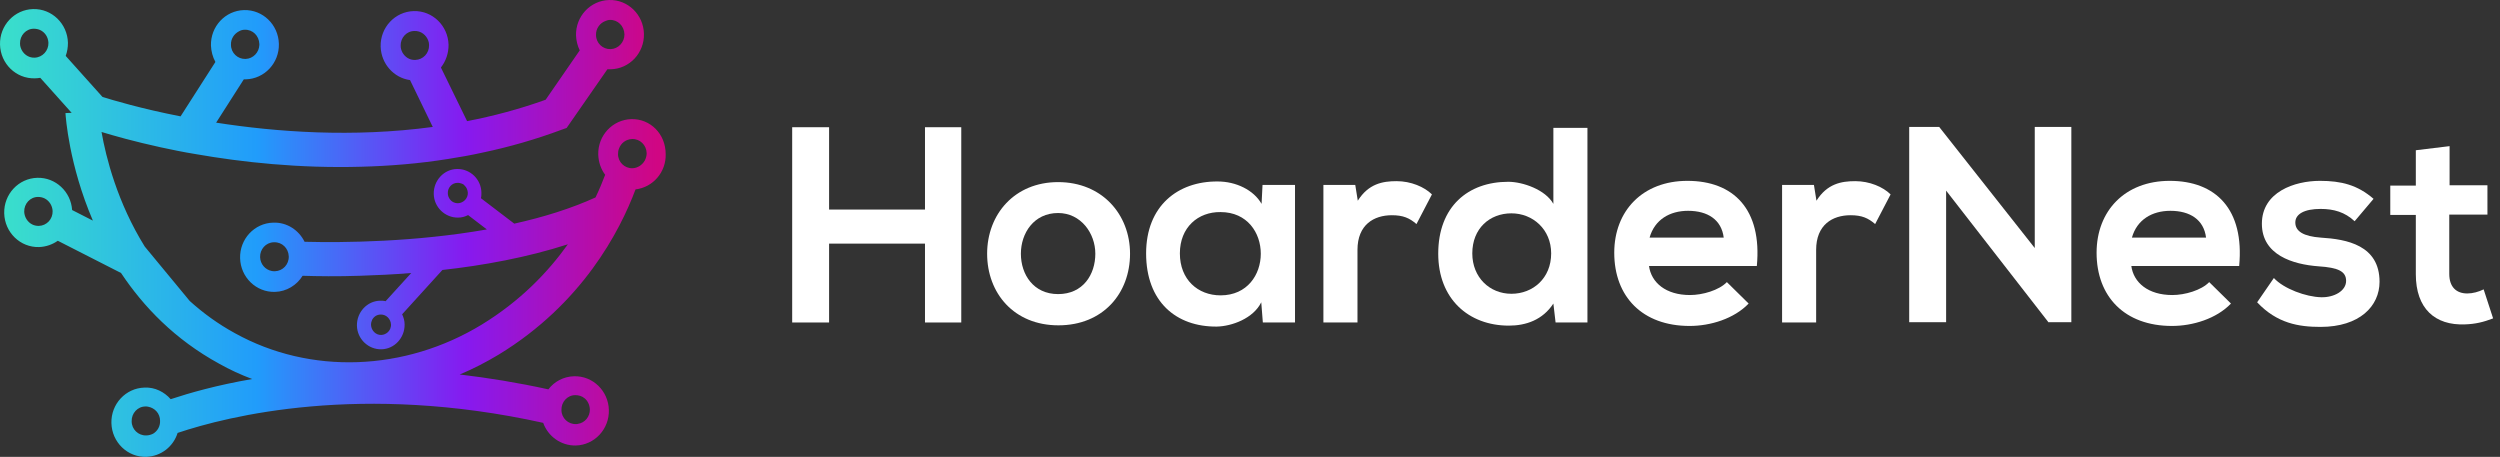 <svg viewBox="0 0 197 36" fill="none" xmlns="http://www.w3.org/2000/svg">
<rect x="0" y="0" width="197" height="36" fill="#333333" stroke="none"/>
<path d="M72.889 25.412V19.197H65.332V25.412H62.424V10.025H65.332V16.513H72.889V10.025H75.748V25.412H72.889Z" fill="white"/>
<path d="M89.047 19.993C89.047 23.125 86.909 25.636 83.404 25.636C79.899 25.636 77.786 23.1 77.786 19.993C77.786 16.886 79.949 14.35 83.379 14.35C86.834 14.35 89.047 16.886 89.047 19.993ZM80.446 19.993C80.446 21.633 81.44 23.175 83.379 23.175C85.343 23.175 86.312 21.633 86.312 19.993C86.312 18.377 85.169 16.786 83.379 16.786C81.465 16.786 80.446 18.377 80.446 19.993Z" fill="white"/>
<path d="M99.487 14.574H102.047V25.412H99.512L99.387 23.821C98.766 25.089 97.076 25.71 95.882 25.735C92.676 25.76 90.314 23.771 90.314 19.968C90.314 16.239 92.8 14.275 95.957 14.3C97.399 14.3 98.791 14.971 99.412 16.065L99.487 14.574ZM92.974 19.968C92.974 22.031 94.391 23.274 96.181 23.274C100.407 23.274 100.407 16.712 96.181 16.712C94.416 16.687 92.974 17.905 92.974 19.968Z" fill="white"/>
<path d="M106.795 14.574L106.994 15.817C107.839 14.474 108.958 14.275 110.051 14.275C111.17 14.275 112.239 14.723 112.836 15.319L111.618 17.656C111.071 17.184 110.574 16.96 109.679 16.96C108.262 16.96 106.969 17.706 106.969 19.694V25.412H104.284V14.574H106.795Z" fill="white"/>
<path d="M125.09 10.05V25.412H122.58L122.406 23.92C121.561 25.213 120.243 25.66 118.901 25.66C115.719 25.66 113.333 23.548 113.333 19.993C113.333 16.264 115.694 14.325 118.851 14.325C119.995 14.325 121.784 14.947 122.406 16.065V10.075H125.09V10.05ZM116.017 19.968C116.017 21.857 117.384 23.15 119.1 23.15C120.79 23.15 122.232 21.932 122.232 19.968C122.232 18.079 120.79 16.811 119.1 16.811C117.384 16.811 116.017 18.004 116.017 19.968Z" fill="white"/>
<path d="M129.938 20.938C130.112 22.28 131.28 23.249 133.169 23.249C134.163 23.249 135.456 22.876 136.077 22.23L137.793 23.92C136.649 25.114 134.785 25.685 133.144 25.685C129.416 25.685 127.203 23.373 127.203 19.918C127.203 16.612 129.44 14.251 132.97 14.251C136.599 14.251 138.862 16.488 138.439 20.962H129.938V20.938ZM135.829 18.725C135.655 17.308 134.561 16.612 133.02 16.612C131.578 16.612 130.385 17.308 129.987 18.725H135.829Z" fill="white"/>
<path d="M142.938 14.574L143.137 15.817C143.982 14.474 145.101 14.275 146.195 14.275C147.313 14.275 148.382 14.723 148.979 15.319L147.761 17.656C147.214 17.184 146.717 16.96 145.822 16.96C144.405 16.96 143.112 17.706 143.112 19.694V25.412H140.428V14.574H142.938Z" fill="white"/>
<path d="M160.314 10H163.222V25.387H161.432V25.412L153.354 15.021V25.387H150.445V10H152.807L160.339 19.545V10H160.314Z" fill="white"/>
<path d="M167.945 20.938C168.119 22.28 169.288 23.249 171.177 23.249C172.171 23.249 173.464 22.876 174.085 22.23L175.8 23.92C174.657 25.114 172.792 25.685 171.152 25.685C167.423 25.685 165.211 23.373 165.211 19.918C165.211 16.612 167.448 14.251 170.978 14.251C174.607 14.251 176.869 16.488 176.447 20.962H167.945V20.938ZM173.837 18.725C173.663 17.308 172.569 16.612 171.028 16.612C169.586 16.612 168.393 17.308 167.995 18.725H173.837Z" fill="white"/>
<path d="M185.545 17.433C184.774 16.712 183.904 16.463 182.86 16.463C181.592 16.463 180.871 16.861 180.871 17.532C180.871 18.228 181.518 18.626 182.885 18.725C184.923 18.849 187.508 19.322 187.508 22.205C187.508 24.119 185.942 25.76 182.86 25.76C181.145 25.76 179.43 25.486 177.863 23.821L179.181 21.907C179.952 22.752 181.716 23.398 182.91 23.423C183.929 23.448 184.873 22.926 184.873 22.131C184.873 21.385 184.252 21.087 182.711 20.987C180.672 20.838 178.236 20.092 178.236 17.631C178.236 15.121 180.822 14.251 182.81 14.251C184.5 14.251 185.768 14.574 187.036 15.668L185.545 17.433Z" fill="white"/>
<path d="M193.027 11.516V14.599H196.01V16.91H193.002V21.584C193.002 22.628 193.574 23.125 194.419 23.125C194.841 23.125 195.314 23.001 195.711 22.802L196.457 25.089C195.687 25.387 195.04 25.536 194.245 25.561C191.883 25.66 190.367 24.318 190.367 21.609V16.935H188.354V14.624H190.367V11.839L193.027 11.516Z" fill="white"/>
<path d="M49.751 9.387C48.271 9.427 47.103 10.677 47.142 12.185C47.162 12.781 47.357 13.336 47.687 13.773C47.493 14.289 47.24 14.904 46.928 15.559C44.962 16.452 42.763 17.127 40.525 17.623L37.897 15.619C37.936 15.48 37.936 15.321 37.936 15.182C37.917 14.13 37.06 13.297 36.009 13.317C34.977 13.336 34.16 14.229 34.179 15.281C34.199 16.333 35.075 17.166 36.106 17.147C36.398 17.147 36.651 17.067 36.885 16.948L38.364 18.079C32.739 19.072 27.095 19.131 24 19.052C23.552 18.139 22.618 17.504 21.528 17.544C20.049 17.583 18.881 18.834 18.92 20.342C18.959 21.85 20.185 23.041 21.664 23.001C22.579 22.981 23.396 22.465 23.844 21.731C25.032 21.77 26.569 21.79 28.36 21.731C29.605 21.691 30.968 21.632 32.408 21.512L30.384 23.735C30.248 23.695 30.092 23.695 29.956 23.695C28.924 23.715 28.107 24.608 28.126 25.66C28.146 26.712 29.022 27.545 30.053 27.525C31.085 27.506 31.902 26.613 31.883 25.561C31.883 25.283 31.805 25.005 31.688 24.767L34.861 21.274C38.092 20.917 41.556 20.282 44.748 19.25C43.191 21.433 41.011 23.715 37.956 25.581C31.902 29.272 24.448 29.549 18.511 26.255C17.168 25.521 15.981 24.648 14.949 23.715L11.407 19.429C9.246 15.956 8.351 12.404 8.001 10.399C8.974 10.697 10.589 11.154 12.672 11.61C13.509 11.789 14.443 11.987 15.436 12.146C19.056 12.781 23.572 13.277 28.477 13.138C30.695 13.079 32.992 12.9 35.328 12.523C36.223 12.384 37.119 12.225 38.014 12.027C40.096 11.59 42.179 10.995 44.262 10.221L44.651 10.082L47.863 5.458C47.96 5.458 48.057 5.458 48.135 5.458C49.614 5.419 50.782 4.168 50.743 2.66C50.704 1.152 49.478 -0.039 47.999 0.001C46.52 0.041 45.352 1.291 45.391 2.799C45.41 3.216 45.508 3.613 45.683 3.97L42.997 7.859C40.953 8.594 38.87 9.149 36.807 9.546L34.744 5.319C35.133 4.823 35.347 4.208 35.347 3.533C35.308 2.025 34.082 0.834 32.603 0.874C31.124 0.914 29.956 2.164 29.995 3.672C30.034 5.022 31.026 6.133 32.311 6.312L34.102 10.003C27.795 10.856 21.742 10.399 17.032 9.665L19.212 6.252C19.27 6.252 19.309 6.252 19.367 6.252C20.847 6.212 22.015 4.962 21.976 3.454C21.937 1.946 20.71 0.755 19.231 0.795C17.752 0.834 16.584 2.085 16.623 3.593C16.643 4.049 16.759 4.486 16.973 4.883L14.229 9.169C11.076 8.554 8.857 7.879 8.078 7.641L5.178 4.406C5.295 4.089 5.354 3.732 5.354 3.375C5.315 1.866 4.088 0.676 2.609 0.715C1.13 0.755 -0.038 2.005 0.001 3.513C0.04 5.022 1.266 6.212 2.745 6.173C2.901 6.173 3.037 6.153 3.174 6.133L5.645 8.891L5.159 8.911C5.178 9.209 5.431 12.979 7.319 17.385L5.684 16.551C5.587 15.103 4.38 13.972 2.94 14.011C1.461 14.051 0.293 15.301 0.332 16.809C0.371 18.317 1.597 19.508 3.076 19.468C3.621 19.449 4.127 19.27 4.555 18.972L9.538 21.512C11.309 24.172 13.781 26.752 17.265 28.657C18.102 29.133 18.978 29.53 19.874 29.867C17.11 30.343 14.949 30.959 13.45 31.455C12.944 30.879 12.205 30.502 11.387 30.542C9.908 30.581 8.74 31.832 8.779 33.34C8.818 34.848 10.044 36.039 11.524 35.999C12.691 35.959 13.665 35.185 13.995 34.114C17.966 32.784 28.457 30.145 42.802 33.32C43.191 34.392 44.203 35.126 45.371 35.106C46.85 35.066 48.018 33.816 47.979 32.308C47.941 30.8 46.714 29.609 45.235 29.649C44.417 29.669 43.678 30.066 43.211 30.681C40.758 30.145 38.423 29.768 36.223 29.51C37.274 29.073 38.306 28.538 39.298 27.942C45.877 23.933 48.836 18.238 50.081 14.924C51.444 14.765 52.495 13.575 52.456 12.146C52.456 10.538 51.23 9.348 49.751 9.387ZM36.048 14.408C36.106 14.408 36.184 14.408 36.243 14.428C36.321 14.448 36.398 14.468 36.476 14.507C36.535 14.547 36.574 14.567 36.612 14.626C36.768 14.765 36.846 14.964 36.865 15.182C36.885 15.619 36.535 15.996 36.087 16.015C35.776 16.015 35.523 15.857 35.386 15.599C35.328 15.5 35.289 15.361 35.289 15.222C35.27 14.785 35.62 14.408 36.048 14.408ZM20.496 20.262C20.477 19.647 20.944 19.111 21.567 19.091C21.586 19.091 21.586 19.091 21.606 19.091C22.229 19.072 22.735 19.568 22.754 20.203C22.774 20.838 22.287 21.354 21.664 21.374C21.567 21.374 21.489 21.374 21.411 21.354C20.905 21.255 20.516 20.818 20.496 20.262ZM30.053 26.394C29.625 26.414 29.255 26.057 29.236 25.601C29.236 25.442 29.275 25.303 29.333 25.184C29.469 24.946 29.703 24.787 29.995 24.787C30.423 24.767 30.793 25.124 30.812 25.581C30.812 25.64 30.812 25.7 30.793 25.759C30.734 26.097 30.423 26.374 30.053 26.394ZM48.057 1.569C48.68 1.549 49.186 2.045 49.206 2.7V2.72C49.206 3.335 48.719 3.851 48.116 3.871C47.493 3.89 46.967 3.394 46.967 2.759C46.948 2.243 47.279 1.807 47.726 1.648C47.824 1.608 47.941 1.569 48.057 1.569ZM31.708 4.129C31.63 3.97 31.571 3.811 31.571 3.613C31.552 2.978 32.038 2.442 32.661 2.442C33.167 2.422 33.596 2.759 33.751 3.216C33.79 3.315 33.81 3.434 33.81 3.553C33.829 4.188 33.343 4.704 32.72 4.724C32.272 4.744 31.902 4.486 31.708 4.129ZM19.29 2.343C19.913 2.323 20.419 2.819 20.438 3.474C20.438 3.494 20.438 3.513 20.438 3.533C20.419 4.129 19.951 4.625 19.348 4.645C18.725 4.664 18.2 4.168 18.2 3.533C18.18 3.057 18.453 2.66 18.842 2.462C18.978 2.382 19.134 2.343 19.29 2.343ZM2.726 4.545C2.22 4.565 1.792 4.228 1.636 3.771C1.597 3.672 1.578 3.553 1.578 3.434C1.558 2.799 2.045 2.263 2.667 2.263C2.843 2.263 3.018 2.303 3.154 2.362C3.543 2.541 3.796 2.918 3.816 3.375C3.835 3.99 3.349 4.526 2.726 4.545ZM1.908 16.69C1.889 16.055 2.376 15.519 2.998 15.519C3.193 15.519 3.368 15.559 3.524 15.639C3.874 15.817 4.127 16.194 4.147 16.631C4.166 17.266 3.68 17.782 3.057 17.802C2.862 17.802 2.687 17.762 2.531 17.683C2.181 17.504 1.928 17.127 1.908 16.69ZM11.524 34.312C10.901 34.332 10.375 33.836 10.375 33.201C10.356 32.566 10.842 32.03 11.465 32.03C11.543 32.03 11.601 32.03 11.679 32.05C12.205 32.149 12.614 32.586 12.614 33.161C12.633 33.598 12.399 33.975 12.069 34.173C11.913 34.253 11.718 34.312 11.524 34.312ZM46.481 32.248C46.5 32.824 46.091 33.32 45.546 33.399C45.488 33.419 45.449 33.419 45.391 33.419C44.768 33.439 44.242 32.943 44.242 32.308C44.223 31.673 44.709 31.137 45.332 31.137C45.605 31.137 45.858 31.216 46.053 31.375C46.306 31.574 46.461 31.891 46.481 32.248ZM50.802 12.662C50.607 12.999 50.257 13.237 49.848 13.257C49.225 13.277 48.7 12.781 48.7 12.146C48.7 11.987 48.719 11.848 48.777 11.709C48.933 11.273 49.322 10.975 49.809 10.955C50.432 10.935 50.938 11.431 50.957 12.066C50.957 12.285 50.899 12.483 50.802 12.662Z" fill="url(#paint0_linear_102_158)"/>
<defs>
<linearGradient id="paint0_linear_102_158" x1="0.35" y1="17.947" x2="51.726" y2="17.947" gradientUnits="userSpaceOnUse">
<stop stop-color="#3ADFCB"/>
<stop offset="0.388" stop-color="#219CFB"/>
<stop offset="0.707" stop-color="#861AF0"/>
<stop offset="1" stop-color="#D00683"/>
</linearGradient>
</defs>
</svg>
